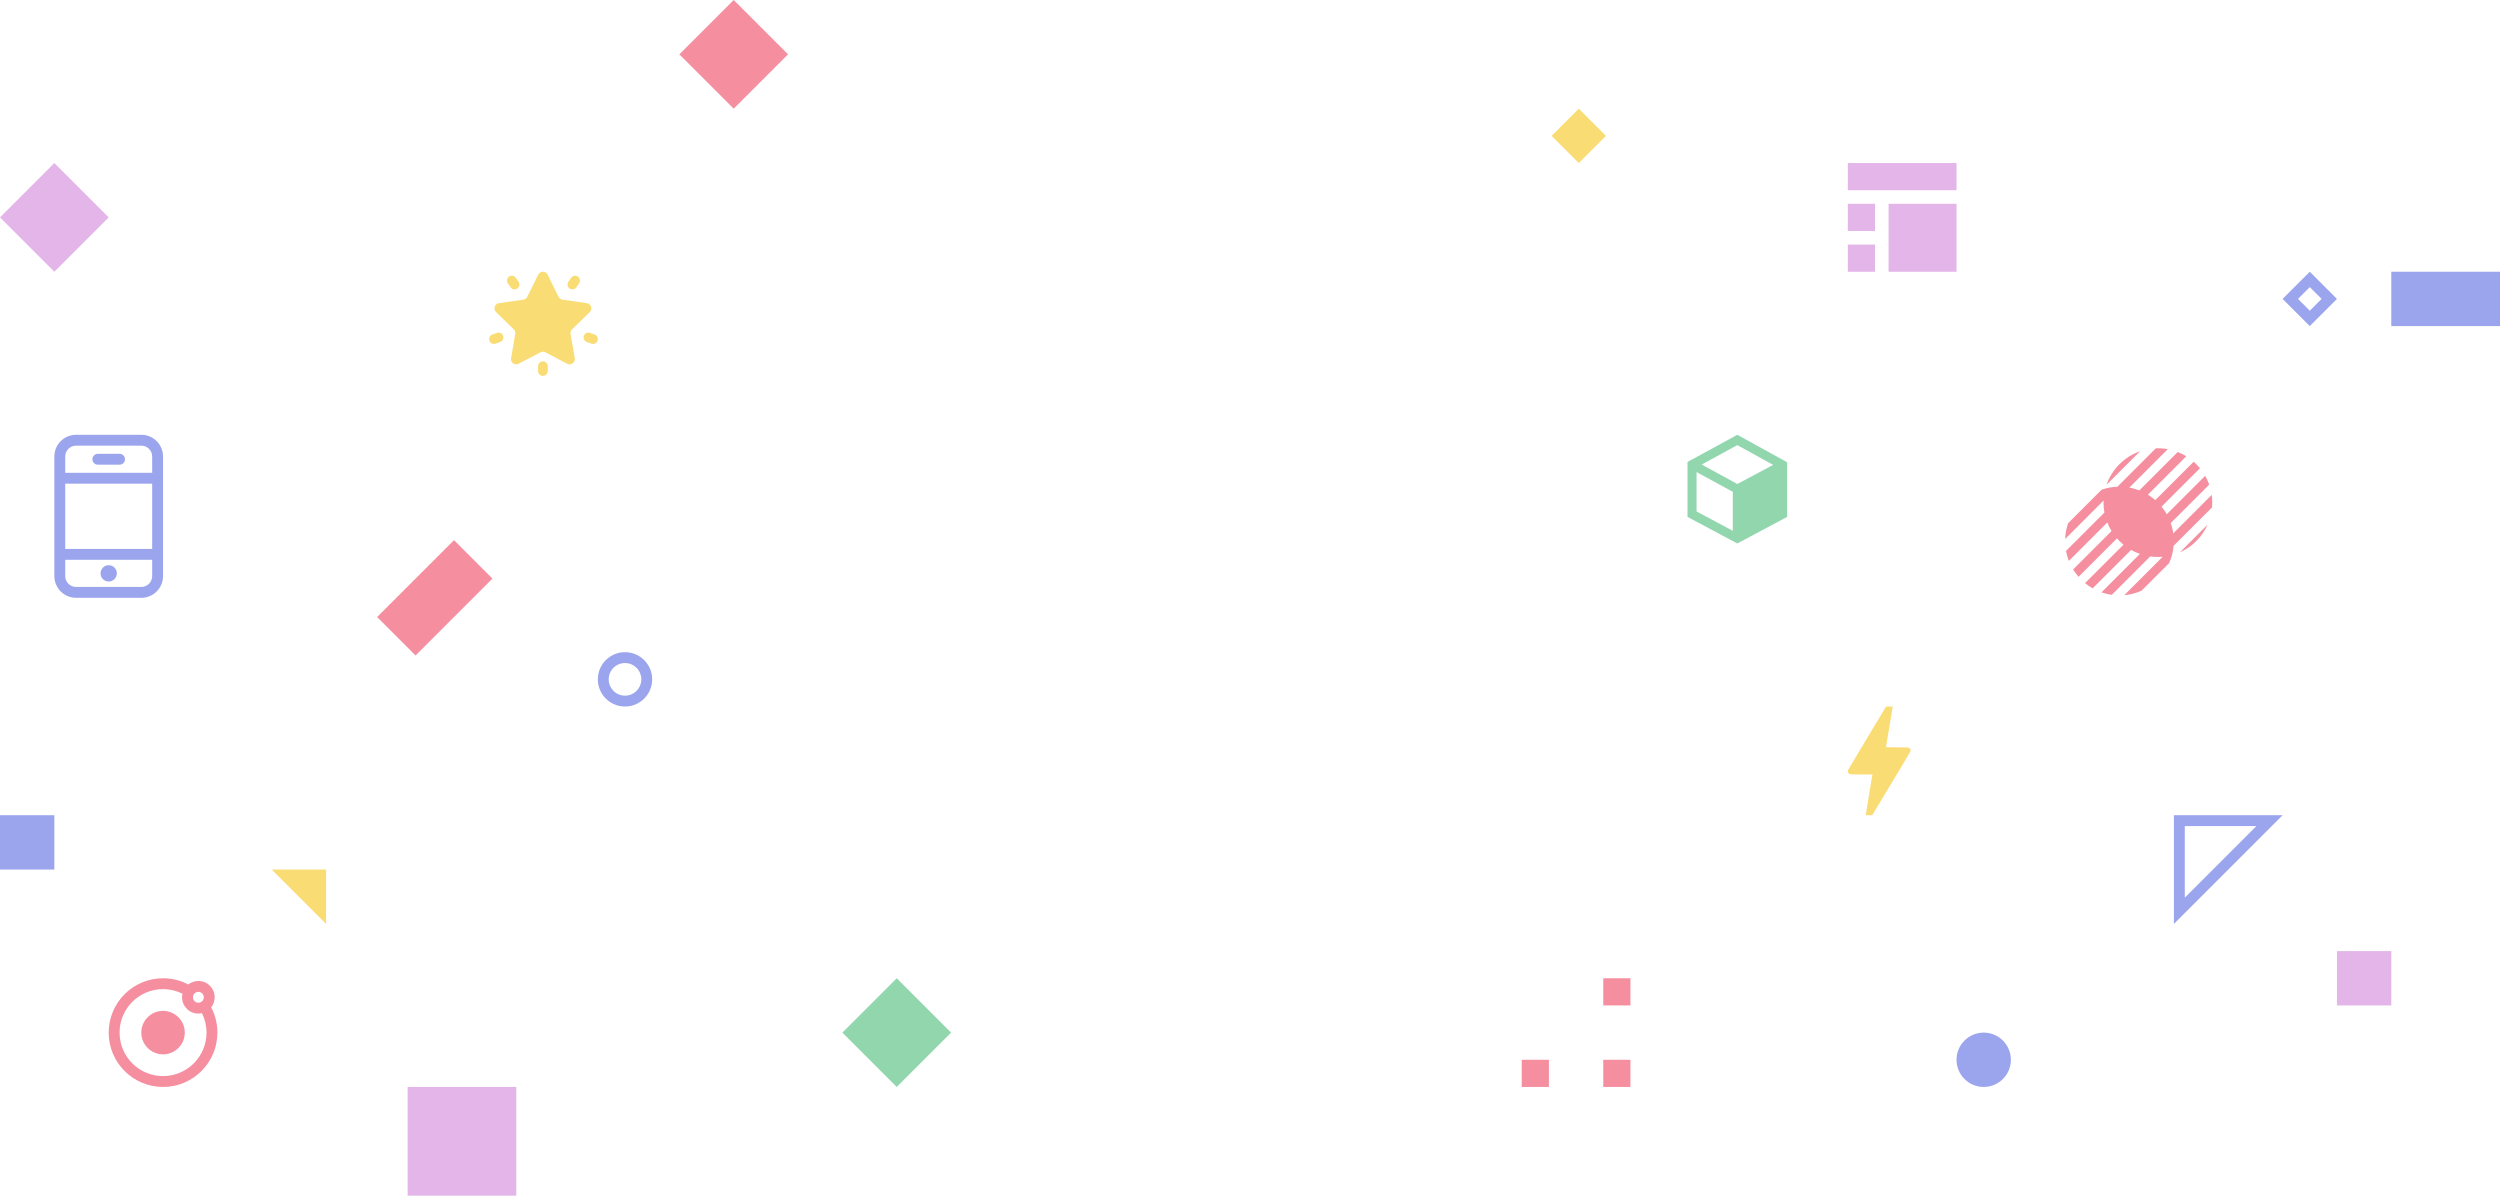 <?xml version="1.0" encoding="UTF-8"?>
<svg width="920px" height="440px" viewBox="0 0 920 440" version="1.1" xmlns="http://www.w3.org/2000/svg" xmlns:xlink="http://www.w3.org/1999/xlink">
    <!-- Generator: Sketch 51.3 (57544) - http://www.bohemiancoding.com/sketch -->
    <title>icons</title>
    <desc>Created with Sketch.</desc>
    <defs></defs>
    <g id="icons" stroke="none" stroke-width="1" fill="none" fill-rule="evenodd">
        <rect id="Rectangle-2-Copy-5" fill="#9AA5ED" fill-rule="nonzero" x="0" y="300" width="20" height="20"></rect>
        <polygon id="Rectangle-2" fill="#FADC75" fill-rule="nonzero" transform="translate(110, 330) rotate(90) translate(-110, -330) " points="100 320 120 320 100 340"></polygon>
        <rect id="Rectangle-2-Copy-2" fill="#E3B5E8" fill-rule="nonzero" x="150" y="400" width="40" height="40"></rect>
        <circle id="Oval" fill="#9AA5ED" fill-rule="nonzero" cx="730" cy="390" r="10"></circle>
        <rect id="Rectangle-5" fill="#E3B5E8" fill-rule="nonzero" x="860" y="350" width="20" height="20"></rect>
        <rect id="Rectangle-6-Copy-2" fill="#F58E9F" fill-rule="nonzero" transform="translate(160, 220) rotate(45) translate(-160, -220) " x="150" y="200" width="20" height="40"></rect>
        <polygon id="Polygon" fill="#92D6AD" fill-rule="nonzero" points="330 360 350 380 330 400 310 380"></polygon>
        <polygon id="Polygon" fill="#E3B5E8" fill-rule="nonzero" points="20 60 40 80 20 100 0 80"></polygon>
        <polygon id="Polygon" fill="#F58E9F" fill-rule="nonzero" points="270 0 290 20 270 40 250 20"></polygon>
        <path d="M590,360 L600,360 L600,370 L590,370 L590,360 Z M560,390 L570,390 L570,400 L560,400 L560,390 Z M590,390 L600,390 L600,400 L590,400 L590,390 Z" id="Combined-Shape" fill="#F58E9F" fill-rule="nonzero"></path>
        <path d="M230,256 C233.314,256 236,253.314 236,250 C236,246.686 233.314,244 230,244 C226.686,244 224,246.686 224,250 C224,253.314 226.686,256 230,256 Z M230,260 C224.477,260 220,255.523 220,250 C220,244.477 224.477,240 230,240 C235.523,240 240,244.477 240,250 C240,255.523 235.523,260 230,260 Z" id="Oval-3" fill="#9AA5ED" fill-rule="nonzero"></path>
        <rect id="Rectangle-10-Copy" fill="#9AA5ED" fill-rule="nonzero" x="880" y="100" width="40" height="20"></rect>
        <path d="M804,304 L804,330.343 L830.343,304 L804,304 Z M800,300 L840,300 L800,340 L800,300 Z" id="Rectangle-4" fill="#9AA5ED" fill-rule="nonzero"></path>
        <path d="M845.657,110 L850,114.343 L854.343,110 L850,105.657 L845.657,110 Z M850,100 L860,110 L850,120 L840,110 L850,100 Z" id="Polygon-Copy" fill="#9AA5ED" fill-rule="nonzero"></path>
        <polygon id="Polygon-Copy-2" fill="#FADC75" fill-rule="nonzero" points="581 40 591 50 581 60 571 50"></polygon>
        <path d="M703.118,276.292 C703.165,275.934 702.941,275.528 702.528,275.22 C702.295,275.046 702.199,275.042 698.167,275.018 C695.003,274.999 694.043,274.97 694.044,274.891 C694.044,274.773 696.461,260.291 696.53,260 L694.081,260 L687.148,271.518 C683.335,277.852 680.155,283.189 680.082,283.376 C679.827,284.028 680.185,284.718 680.879,284.912 C681.073,284.966 682.684,284.999 685.118,284.999 L689.044,285 L687.84,292.267 C687.178,296.264 686.617,299.872 686.592,300 L688.966,300 L696.021,288.305 C701.105,279.877 703.088,276.521 703.118,276.292 Z" id="amp" fill="#FADC75" fill-rule="nonzero"></path>
        <path d="M797.744,165.294 L774.436,188.602 C774.169,187.151 774.063,185.676 774.118,184.206 L793.348,164.976 C794.818,164.921 796.293,165.027 797.744,165.294 Z M787.548,166.062 L775.204,178.406 C776.163,175.635 777.749,173.033 779.962,170.82 C782.175,168.607 784.777,167.021 787.548,166.062 Z M804.559,167.907 L777.049,195.417 C776.429,194.407 775.906,193.353 775.482,192.27 L801.413,166.34 C802.496,166.764 803.549,167.287 804.559,167.907 Z M809.591,172.304 L781.446,200.448 C780.935,200.03 780.439,199.581 779.962,199.104 C779.645,198.787 779.341,198.462 779.05,198.13 L807.272,169.908 C807.605,170.199 807.929,170.503 808.246,170.82 C808.724,171.297 809.172,171.793 809.591,172.304 Z M812.981,178.341 L787.483,203.839 C786.37,203.45 785.285,202.959 784.242,202.367 L811.509,175.099 C812.101,176.143 812.592,177.228 812.981,178.341 L812.981,178.341 Z M814.027,186.724 L795.866,204.885 C794.337,205.019 792.796,204.978 791.275,204.762 L813.904,182.132 C814.12,183.654 814.161,185.195 814.027,186.724 Z M802.216,203.249 L812.391,193.073 C811.421,195.261 810.04,197.311 808.246,199.104 C806.453,200.898 804.403,202.279 802.216,203.249 Z M777.132,218.904 C775.848,218.722 774.578,218.414 773.341,217.981 L787.483,203.839 C786.37,203.45 785.285,202.959 784.242,202.367 L770.099,216.509 C769.127,215.957 768.192,215.318 767.304,214.591 L781.446,200.448 C780.935,200.03 780.439,199.581 779.962,199.104 C779.645,198.787 779.341,198.462 779.05,198.13 L764.908,212.272 C764.155,211.413 763.488,210.505 762.907,209.559 L777.049,195.417 C776.429,194.407 775.906,193.353 775.482,192.27 L761.34,206.413 C760.872,205.22 760.524,203.991 760.294,202.744 L774.436,188.602 C774.169,187.151 774.063,185.676 774.118,184.206 L759.976,198.348 C760.05,196.383 760.412,194.427 761.062,192.548 L773.406,180.204 C780.416,177.778 788.506,179.364 794.104,184.962 C800.121,190.979 801.503,199.876 798.249,207.216 L788.073,217.391 C786.045,218.291 783.897,218.836 781.724,219.027 L795.866,204.885 C794.337,205.019 792.796,204.978 791.275,204.762 L777.132,218.904 Z" id="filter" fill="#F58E9F" fill-rule="nonzero"></path>
        <path d="M56,174 L56,168 C56,165.791 54.209,164 52,164 L28,164 C25.791,164 24,165.791 24,168 L24,174 L56,174 Z M56,206 L24,206 L24,212 C24,214.209 25.791,216 28,216 L52,216 C54.209,216 56,214.209 56,212 L56,206 Z M28,160 L52,160 C56.418,160 60,163.582 60,168 L60,212 C60,216.418 56.418,220 52,220 L28,220 C23.582,220 20,216.418 20,212 L20,168 C20,163.582 23.582,160 28,160 Z M24,178 L24,202 L56,202 L56,178 L24,178 Z M40,214 C38.343,214 37,212.657 37,211 C37,209.343 38.343,208 40,208 C41.657,208 43,209.343 43,211 C43,212.657 41.657,214 40,214 Z M36,167 L44,167 C45.105,167 46,167.895 46,169 C46,170.105 45.105,171 44,171 L36,171 C34.895,171 34,170.105 34,169 C34,167.895 34.895,167 36,167 Z" id="pwa" fill="#9AA5ED" fill-rule="nonzero"></path>
        <path d="M201.514,101.07 L205.535,109.218 C205.815,109.784 206.355,110.177 206.981,110.268 L215.972,111.574 C217.547,111.803 218.176,113.738 217.036,114.849 L210.53,121.19 C210.078,121.631 209.871,122.267 209.979,122.89 L211.514,131.845 C211.783,133.413 210.137,134.609 208.728,133.869 L200.687,129.641 C200.127,129.347 199.459,129.347 198.9,129.641 L190.858,133.869 C189.449,134.609 187.803,133.413 188.072,131.845 L189.608,122.89 C189.715,122.267 189.508,121.631 189.056,121.19 L182.55,114.849 C181.411,113.738 182.039,111.803 183.614,111.574 L192.605,110.268 C193.231,110.177 193.772,109.784 194.051,109.218 L198.072,101.07 C198.776,99.643 200.81,99.643 201.514,101.07 Z M212.674,101.788 C213.481,102.353 213.677,103.465 213.112,104.271 L212.09,105.731 C211.525,106.538 210.414,106.734 209.607,106.169 C208.801,105.604 208.605,104.493 209.169,103.686 L210.192,102.226 C210.756,101.42 211.868,101.224 212.674,101.788 Z M187.326,101.788 C188.132,101.224 189.244,101.42 189.808,102.226 L190.831,103.686 C191.395,104.493 191.199,105.604 190.393,106.169 C189.586,106.734 188.475,106.538 187.91,105.731 L186.888,104.271 C186.323,103.465 186.519,102.353 187.326,101.788 Z M180.108,125.392 C179.771,124.467 180.248,123.444 181.173,123.107 L182.848,122.498 C183.773,122.161 184.796,122.638 185.133,123.563 C185.47,124.488 184.993,125.511 184.068,125.848 L182.393,126.457 C181.468,126.794 180.445,126.317 180.108,125.392 Z M219.892,125.392 C219.555,126.317 218.532,126.794 217.607,126.457 L215.932,125.848 C215.007,125.511 214.53,124.488 214.867,123.563 C215.204,122.638 216.227,122.161 217.152,122.498 L218.827,123.107 C219.752,123.444 220.229,124.467 219.892,125.392 Z M199.793,132.976 C200.778,132.976 201.576,133.775 201.576,134.759 L201.576,136.542 C201.576,137.526 200.778,138.324 199.793,138.324 C198.809,138.324 198.011,137.526 198.011,136.542 L198.011,134.759 C198.011,133.775 198.809,132.976 199.793,132.976 Z" id="animation" fill="#FADC75" fill-rule="nonzero"></path>
        <path d="M680,60 L720,60 L720,70 L680,70 L680,60 Z M680,75 L690,75 L690,85 L680,85 L680,75 Z M695,75 L720,75 L720,100 L695,100 L695,75 Z M680,90 L690,90 L690,100 L680,100 L680,90 Z" id="grid" fill="#E3B5E8" fill-rule="nonzero"></path>
        <path d="M639.333,160 L621,170 L621,190.218 L639.333,200 L657.667,190.218 L657.667,170.108 L639.333,160 Z M639.342,178.107 L626.222,170.95 L639.325,163.802 L652.517,171.077 L639.342,178.107 Z M624.333,173.717 L637.667,180.988 L637.667,195.333 L624.333,188.22 L624.333,173.717 Z" id="3d" fill="#92D6AD" fill-rule="nonzero"></path>
        <path d="M69.29,362.284 C70.311,361.48 71.6,361 73,361 C76.314,361 79,363.686 79,367 C79,368.4 78.52,369.689 77.716,370.71 C79.175,373.486 80,376.646 80,380 C80,391.046 71.046,400 60,400 C48.954,400 40,391.046 40,380 C40,368.954 48.954,360 60,360 C63.354,360 66.514,360.825 69.29,362.284 Z M67.146,365.68 C64.995,364.605 62.568,364 60,364 C51.163,364 44,371.163 44,380 C44,388.837 51.163,396 60,396 C68.837,396 76,388.837 76,380 C76,377.432 75.395,375.005 74.32,372.854 C73.895,372.95 73.453,373 73,373 C69.686,373 67,370.314 67,367 C67,366.547 67.05,366.105 67.146,365.68 Z M73,369 C74.105,369 75,368.105 75,367 C75,365.895 74.105,365 73,365 C71.895,365 71,365.895 71,367 C71,368.105 71.895,369 73,369 Z M60,388 C55.582,388 52,384.418 52,380 C52,375.582 55.582,372 60,372 C64.418,372 68,375.582 68,380 C68,384.418 64.418,388 60,388 Z" id="atom" fill="#F58E9F" fill-rule="nonzero"></path>
    </g>
</svg>